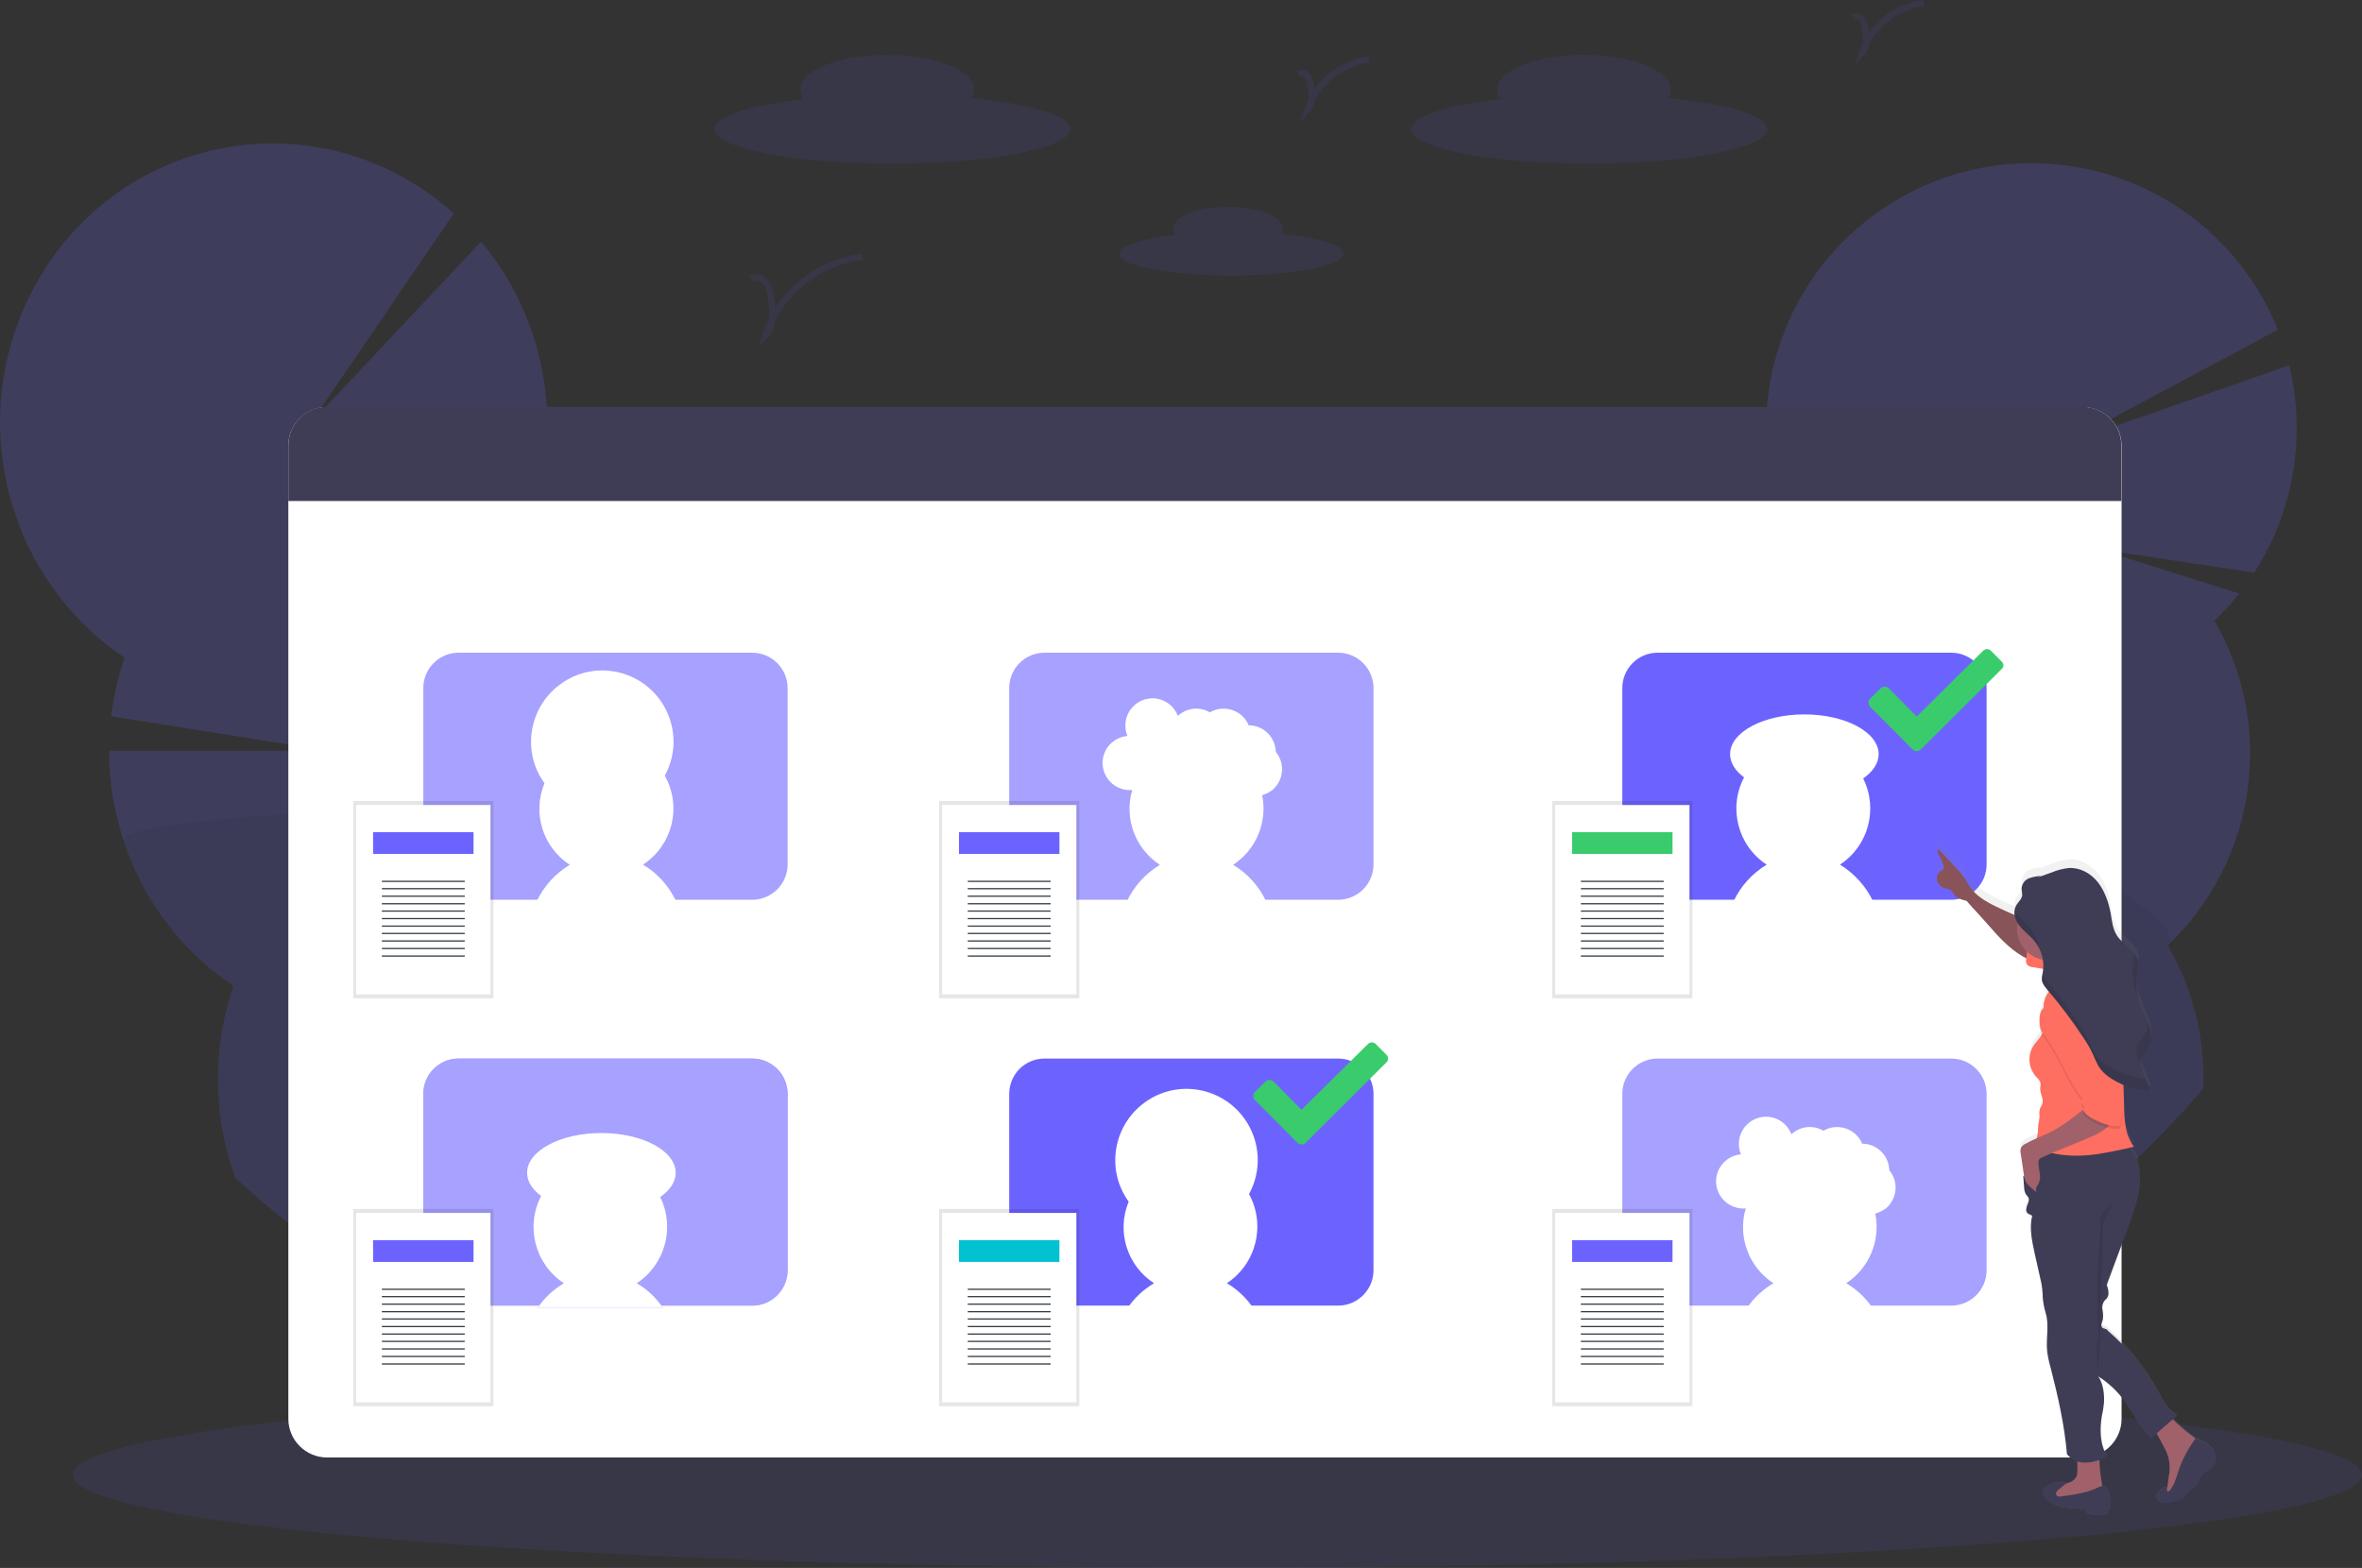 <?xml version="1.0" encoding="utf-8"?>
<!-- Generator: Adobe Illustrator 23.0.2, SVG Export Plug-In . SVG Version: 6.00 Build 0)  -->
<svg version="1.1" id="ffd51b1e-d9cd-4f1b-a84c-ada8a80364ab"
	 xmlns="http://www.w3.org/2000/svg" xmlns:xlink="http://www.w3.org/1999/xlink" x="0px" y="0px" viewBox="0 0 1128.8 749.5"
	 style="enable-background:new 0 0 1128.8 749.5;" xml:space="preserve">
<rect x="0" y="0" width="1128.8" height="749.5" fill="#333333" stroke="none"/>
<style type="text/css">
	.st0{opacity:0.2;}
	.st1{fill:#3F3D56;}
	.st2{fill:#6C63FF;}
	.st3{opacity:0.1;enable-background:new    ;}
	.st4{opacity:0.1;fill:#6C63FF;enable-background:new    ;}
	.st5{opacity:0.1;fill:none;stroke:#6C63FF;stroke-width:3;stroke-miterlimit:10;enable-background:new    ;}
	.st6{fill:#FFFFFF;}
	.st7{opacity:0.6;}
	.st8{fill:url(#SVGID_1_);}
	.st9{fill:#A1616A;}
	.st10{opacity:0.15;enable-background:new    ;}
	.st11{fill:#FF6F61;}
	.st12{fill:#FBBEBE;}
	.st13{opacity:0.1;}
	.st14{fill:#3ACC6C;}
	.st15{fill:#373E46;}
	.st16{fill:#02C2D1;}
</style>
<title>followers</title>
<g class="st0">
	<path class="st1" d="M925.3,626.6c-7.6,4.5-15.3,9-23.1,13.2c-1.2,0.7-2.4,1.3-3.7,2c-5.9,3.2-11.9,6.2-18,9.2c0-0.5,0.1-1,0.2-1.4
		c0.7-5,2.2-9.8,4.6-14.2c1.1-2.1,2.4-4.1,3.9-6c6-7.4,14.2-11.6,22.7-10.4C917,619.8,921.8,622.5,925.3,626.6z"/>
	<path class="st1" d="M939.1,615.2c-0.2,1.1-0.3,2.1-0.6,3.2c-4.4,2.8-8.8,5.5-13.3,8.2c-7.6,4.5-15.3,9-23.1,13.2
		c-1.2,0.7-2.4,1.3-3.7,2c-1.5-1.1-2.8-2.3-4-3.7c-2.2-2.6-4-5.5-5.3-8.7c-5.4-14.1-3.2-30,6-41.9c6-7.4,14.2-11.6,22.7-10.4
		s15.2,7.5,18.8,16.3C939.4,600.4,940.2,607.8,939.1,615.2z"/>
	
		<ellipse transform="matrix(0.142 -0.99 0.99 0.142 224.487 1398.096)" class="st1" cx="919" cy="569.5" rx="34.7" ry="26.5"/>
	<path class="st2" d="M1096.3,222.9c-2.6,18.1-9.1,35.5-19,50.8l-74.4-11.2l67.2,21.2c-3.6,4.6-7.6,8.9-11.8,13
		c29.3,50.7,20.1,114.8-22.3,155.2c12,20.8,17.9,44.5,16.9,68.5c-31.6,36.8-70.2,69.8-114.3,98c-4.4,2.8-8.8,5.5-13.3,8.2
		c-7.6,4.5-15.3,9-23.1,13.2c-2.6-0.5-5.1-1.1-7.7-1.7c-3.1-0.8-6.2-1.7-9.2-2.7c-66.3-22.6-101.8-94.6-79.2-160.9
		c6.6-19.4,17.8-36.9,32.6-51c-1.3-2.2-2.5-4.5-3.6-6.7l0,0c-0.3-0.7-0.7-1.3-1-2c-9.2-19.3-13.4-40.6-12.2-61.9l0.2-2.2
		c0.1-1.2,0.2-2.4,0.3-3.6c0.2-1.7,0.4-3.4,0.6-5.1v-0.2c2-13.6,6.1-26.9,12.4-39.1l90.7,45.7l-82.7-59.3c5.1-7.6,11-14.5,17.6-20.8
		c-35-60.6-14.3-138.2,46.4-173.3c60.6-35,138.2-14.3,173.3,46.4c3,5.2,5.7,10.6,7.9,16.2l-101.9,54.5l107.4-37.5
		C1097.8,190.4,1098.6,206.8,1096.3,222.9z"/>
	<path class="st3" d="M1052.9,520.3c-31.6,36.8-70.2,69.8-114.3,98c-4.4,2.8-8.8,5.6-13.3,8.2c-7.6,4.5-15.3,9-23.1,13.2
		c-2.6-0.5-5.1-1.1-7.7-1.7c-3.1-0.8-6.2-1.7-9.2-2.7c-66.3-22.6-101.7-94.7-79.1-161c6.6-19.3,17.7-36.8,32.5-50.9
		c-1.3-2.2-2.5-4.5-3.6-6.7l0,0c-0.3-0.7-0.7-1.3-1-2c-9.2-19.3-13.4-40.6-12.2-61.9l0.2-2.2c0.1-1.2,0.2-2.4,0.3-3.6
		c0.2-1.7,0.4-3.4,0.6-5.1v-0.2c0.8-2.7,11.1-0.4,26.8,5l0,0l3.3,1.2c3.5,1.2,7.2,2.6,11.1,4.1l0,0c8.5,3.3,17.9,7.1,27.8,11.4l0,0
		l0.7,0.3l0,0l1.4,0.6l0,0c66.7,28.9,154.4,75.3,141.9,87.3C1047.9,472.6,1053.8,496.3,1052.9,520.3z"/>
</g>
<g class="st0">
	<path class="st1" d="M318.9,682.7c-4.2-1.4-8.4-2.9-12.5-4.5c-9.6-3.5-19.1-7.3-28.5-11.2c1.9-1.5,4-2.7,6.4-3.5
		c8.3-2.9,17.5-0.1,24.9,6.5C313.2,673.5,316.5,677.8,318.9,682.7z"/>
	<path class="st1" d="M309.2,669.9c-0.6,2.9-1.5,5.7-2.8,8.3c-9.6-3.5-19.1-7.3-28.5-11.2c-8.1-3.4-16.1-7-24-10.7
		c-0.3-2.4-0.5-4.8-0.5-7.2c0-2.5,0.3-5,0.8-7.5c2-9.8,7.7-17.7,16-20.5s17.5-0.1,24.9,6.5c1.8,1.6,3.5,3.4,4.9,5.3
		c3.3,4.2,5.8,9,7.5,14.1C310.2,654.2,310.7,662.2,309.2,669.9z"/>
	
		<ellipse transform="matrix(0.954 -0.301 0.301 0.954 -172.388 109.183)" class="st1" cx="267.7" cy="613.3" rx="27.3" ry="36.5"/>
	
		<ellipse transform="matrix(0.954 -0.301 0.301 0.954 -160.26 102.974)" class="st1" cx="253.6" cy="570.9" rx="27.3" ry="36.5"/>
	<path class="st2" d="M300.1,632.7c-2.8,1.6-5.6,3.1-8.6,4.6c-4.7,2.3-9.6,4.3-14.5,6c-4.5,1.6-9.1,2.9-13.8,3.9
		c-3.2,0.7-6.5,1.3-9.8,1.8c-4,0.6-8.1,1-12.1,1.1c-48.3-24-91.7-53.4-128.7-86.9c-0.5-1.4-1-2.8-1.5-4.3
		c-9.5-28.5-9.3-59.2,0.5-87.6c-24.8-16.6-43.2-41-52.5-69.4c-4.6-13.9-7-28.4-7-43h104.7L53.1,342.4c1.2-9.5,3.3-18.9,6.4-28
		C34.8,297.8,16.3,273.4,7,245C-16.2,174.9,20.3,99,88.7,75.5c45.8-15.7,94.2-4,128.2,26.5l-68.1,99.8l81.1-86.3
		c11,13.1,19.4,28.2,24.7,44.4c6.1,18.3,8.2,37.8,6.3,57l-73.6,24.7l71.7-11.9c-1.2,6-2.8,12-4.8,17.8c24.8,16.6,43.2,41,52.5,69.4
		c4.5,13.5,6.9,27.6,7,41.8v0.1c0,1.1,0,2.2,0,3.3c0,0.5,0,0.9,0,1.4c-0.3,14-2.8,27.8-7.4,41c10.1,6.7,19.1,14.8,27,24
		c0.2,0.2,0.4,0.4,0.6,0.7c11.1,13.2,19.5,28.3,24.9,44.7C379.2,535.5,353.3,601.8,300.1,632.7z"/>
	<path class="st3" d="M300.1,632.7c-2.8,1.6-5.6,3.1-8.6,4.6c-4.7,2.3-9.6,4.3-14.5,6c-4.5,1.6-9.1,2.9-13.8,3.9
		c-3.2,0.7-6.5,1.3-9.8,1.8c-4,0.6-8.1,1-12.1,1.1c-48.3-24-91.7-53.4-128.7-86.9c-0.5-1.4-1-2.8-1.5-4.3
		c-9.5-28.5-9.3-59.2,0.5-87.6c-24.8-16.6-43.2-41-52.5-69.4c-3.6-10.8,146.1-19.5,214.3-11.2l1.6,0.2c20.7,2.7,33.4,7,31.2,13.4
		c10.1,6.7,19.1,14.8,27,24c0.2,0.2,0.4,0.4,0.6,0.7c11.1,13.2,19.5,28.3,24.9,44.6C379.2,535.5,353.3,601.8,300.1,632.7z"/>
</g>
<path class="st4" d="M612.2,111.9c0.5-0.8,0.8-1.7,0.9-2.6c0-5.7-11.7-10.4-26.2-10.4s-26.2,4.6-26.2,10.4c0,1.1,0.4,2.1,1.1,3
	c-16.1,1.8-26.9,5.2-26.9,9c0,5.8,24,10.4,53.5,10.4s53.6-4.6,53.6-10.4C642.1,117.1,629.9,113.6,612.2,111.9z"/>
<path class="st4" d="M797.1,46.9c0.9-1.2,1.3-2.7,1.4-4.2c0-9.1-18.6-16.5-41.5-16.5s-41.5,7.4-41.5,16.5c0,1.7,0.6,3.4,1.7,4.7
	c-25.5,2.8-42.7,8.2-42.7,14.3c0,9.1,38.1,16.5,85,16.5s85-7.4,85-16.5C844.5,55.2,825.2,49.6,797.1,46.9z"/>
<path class="st4" d="M464.1,46.9c0.9-1.2,1.3-2.7,1.4-4.2c0-9.1-18.6-16.5-41.5-16.5s-41.5,7.4-41.5,16.5c0,1.7,0.6,3.4,1.7,4.7
	c-25.5,2.8-42.7,8.2-42.7,14.3c0,9.1,38.1,16.5,85,16.5s85-7.4,85-16.5C511.5,55.2,492.2,49.6,464.1,46.9z"/>
<path class="st5" d="M358.9,133.1c2.3-1.4,5.5-0.1,7.1,2.1s2,5,2.5,7.6c0.9,5.9,1.5,12.7-2.5,17.2c6.5-19.8,25.3-34.9,46-37.1"/>
<path class="st5" d="M620.4,35.1c1.5-0.9,3.5,0,4.5,1.3c0.9,1.5,1.5,3.2,1.6,4.9c0.6,3.8,1,8.2-1.6,11c4.5-12.9,16-22.2,29.5-23.8"
	/>
<path class="st5" d="M885.4,8.1c1.5-0.9,3.5,0,4.5,1.3c0.9,1.5,1.5,3.2,1.6,4.9c0.6,3.8,1,8.2-1.6,11c4.5-12.9,16-22.2,29.5-23.8"/>
<ellipse class="st4" cx="581.8" cy="705" rx="547" ry="44.5"/>
<path class="st6" d="M156.3,194.6h839.1c10.2,0,18.5,8.3,18.5,18.5v465.1c0,10.2-8.3,18.5-18.5,18.5H156.3
	c-10.2,0-18.5-8.3-18.5-18.5V213C137.8,202.8,146.1,194.6,156.3,194.6z"/>
<path class="st1" d="M1013.8,213v26.5h-876V213c0-10.2,8.2-18.5,18.4-18.5c0,0,0,0,0,0h839.1C1005.5,194.5,1013.8,202.8,1013.8,213
	C1013.8,213,1013.8,213,1013.8,213z"/>
<g class="st7">
	<path class="st2" d="M219.2,312h140.3c9.3,0,16.9,7.6,16.9,16.9v84.3c0,9.3-7.6,16.9-16.9,16.9H219.2c-9.3,0-16.9-7.6-16.9-16.9
		v-84.3C202.3,319.6,209.8,312,219.2,312z"/>
	<path class="st6" d="M272.3,413.4c-12.9-8.4-18-24.8-12.1-39c-11-15.2-7.5-36.5,7.8-47.5c15.2-11,36.5-7.5,47.5,7.8
		c7.6,10.6,8.5,24.6,2.2,36.1c8.3,14.7,3.7,33.3-10.4,42.5c7,4.2,12.5,10.3,15.9,17.7h-66.8C259.8,423.7,265.4,417.5,272.3,413.4z"
		/>
</g>
<path class="st2" d="M499.2,506h140.3c9.3,0,16.9,7.6,16.9,16.9v84.3c0,9.3-7.6,16.9-16.9,16.9H499.2c-9.3,0-16.9-7.6-16.9-16.9
	v-84.3C482.3,513.6,489.8,506,499.2,506z"/>
<path class="st6" d="M586.3,613.4c5,2.9,9.2,6.9,12.5,11.7h-59.8c3.2-4.8,7.5-8.7,12.5-11.7c-12.9-8.4-18-24.8-12.1-39
	c-11-15.2-7.5-36.5,7.8-47.5c15.2-11,36.5-7.5,47.5,7.8c7.6,10.6,8.5,24.6,2.2,36.1C605,585.5,600.4,604.1,586.3,613.4L586.3,613.4z
	"/>
<g class="st7">
	<path class="st2" d="M499.2,312h140.3c9.3,0,16.9,7.6,16.9,16.9v84.3c0,9.3-7.6,16.9-16.9,16.9H499.2c-9.3,0-16.9-7.6-16.9-16.9
		v-84.3C482.3,319.6,489.8,312,499.2,312z"/>
	<path class="st6" d="M603.2,380.1c2.6,12.9-2.9,26.1-13.9,33.3c7,4.2,12.5,10.3,15.9,17.7h-66.8c3.4-7.4,9-13.5,15.9-17.7
		c-11.8-7.7-17.2-22.3-13.2-35.8c-0.4,0-0.9,0.1-1.3,0.1c-7.2-0.1-12.9-6-12.9-13.1c0.1-6.7,5.2-12.2,11.9-12.8c-0.7-1.6-1-3.3-1-5
		c0-7.2,5.9-13,13-13c5.4,0,10.2,3.4,12.1,8.4c4.2-3.9,10.4-4.6,15.3-1.7c6.2-3.6,14.2-1.5,17.8,4.7c0.3,0.5,0.5,1,0.7,1.5
		c7.1,0,12.8,5.6,13,12.7c4.6,5.5,3.8,13.7-1.7,18.3C606.7,378.7,605,379.6,603.2,380.1L603.2,380.1z"/>
</g>
<g class="st7">
	<path class="st2" d="M792.2,506h140.3c9.3,0,16.9,7.6,16.9,16.9v84.3c0,9.3-7.6,16.9-16.9,16.9H792.2c-9.3,0-16.9-7.6-16.9-16.9
		v-84.3C775.3,513.6,782.8,506,792.2,506z"/>
	<path class="st6" d="M896.2,580.1c2.6,12.9-2.9,26.1-13.9,33.3c5,2.9,9.2,6.9,12.5,11.7h-59.8c3.2-4.8,7.5-8.7,12.5-11.7
		c-11.8-7.7-17.2-22.3-13.2-35.8c-0.4,0-0.9,0.1-1.3,0.1c-7.2-0.1-12.9-6-12.9-13.1c0.1-6.7,5.2-12.2,11.9-12.8c-0.7-1.6-1-3.3-1-5
		c0-7.2,5.9-13,13-13c5.4,0,10.2,3.4,12.1,8.4c4.2-3.9,10.4-4.6,15.3-1.7c6.2-3.6,14.2-1.5,17.8,4.7c0.3,0.5,0.5,1,0.7,1.5
		c7.1,0,12.8,5.6,13,12.7c4.6,5.5,3.8,13.7-1.7,18.3C899.7,578.7,898,579.6,896.2,580.1L896.2,580.1z"/>
</g>
<path class="st2" d="M792.2,312h140.3c9.3,0,16.9,7.6,16.9,16.9v84.3c0,9.3-7.6,16.9-16.9,16.9H792.2c-9.3,0-16.9-7.6-16.9-16.9
	v-84.3C775.3,319.6,782.8,312,792.2,312z"/>
<path class="st6" d="M895.2,431h-66.8c3.4-7.4,9-13.5,15.9-17.7c-13.8-9-18.5-27.1-10.8-41.7c-4.2-3.1-6.7-7-6.7-11.1
	c0-10.5,15.9-19,35.5-19s35.5,8.5,35.5,19c0,4.4-2.8,8.4-7.4,11.6c7.3,14.6,2.5,32.3-11.1,41.2C886.2,417.5,891.8,423.7,895.2,431z"
	/>
<g class="st7">
	<path class="st2" d="M219.2,506h140.3c9.3,0,16.9,7.6,16.9,16.9v84.3c0,9.3-7.6,16.9-16.9,16.9H219.2c-9.3,0-16.9-7.6-16.9-16.9
		v-84.3C202.3,513.6,209.8,506,219.2,506z"/>
	<path class="st2" d="M304.3,613.4c5,2.9,9.2,6.9,12.5,11.7h-59.8c3.2-4.8,7.5-8.7,12.5-11.7c-13.8-9-18.5-27.1-10.9-41.7
		c-4.2-3.1-6.7-7-6.7-11.1c0-10.5,15.9-19,35.5-19s35.5,8.5,35.5,19c0,4.4-2.8,8.4-7.4,11.6C322.7,586.7,317.9,604.5,304.3,613.4
		L304.3,613.4z"/>
	<path class="st2" d="M219.2,506h140.3c9.3,0,16.9,7.6,16.9,16.9v84.3c0,9.3-7.6,16.9-16.9,16.9H219.2c-9.3,0-16.9-7.6-16.9-16.9
		v-84.3C202.3,513.6,209.8,506,219.2,506z"/>
	<path class="st6" d="M304.3,613.4c5,2.9,9.2,6.9,12.5,11.7h-59.8c3.2-4.8,7.5-8.7,12.5-11.7c-13.8-9-18.5-27.1-10.9-41.7
		c-4.2-3.1-6.7-7-6.7-11.1c0-10.5,15.9-19,35.5-19s35.5,8.5,35.5,19c0,4.4-2.8,8.4-7.4,11.6C322.7,586.7,317.9,604.5,304.3,613.4
		L304.3,613.4z"/>
</g>
<linearGradient id="SVGID_1_" gradientUnits="userSpaceOnUse" x1="1027.832" y1="-49.486" x2="1027.832" y2="273.251" gradientTransform="matrix(1 0 0 -1 -35.6 674.591)">
	<stop  offset="0" style="stop-color:#808080;stop-opacity:0.25"/>
	<stop  offset="0.54" style="stop-color:#808080;stop-opacity:0.12"/>
	<stop  offset="1" style="stop-color:#808080;stop-opacity:0.1"/>
</linearGradient>
<path class="st8" d="M1055.4,690.4c-1.7-1.2-3.5-2.2-5.4-3c-0.1-0.1-0.3-0.1-0.5-0.1c-4-2.9-7.7-6.1-11.1-9.6
	c0.7-0.6,1.4-1.2,2.1-1.7c-4.4-2.1-6.8-6.8-9.1-11.1c-6.2-11.4-14.4-21.6-24.2-30.2c-0.2-0.9-1.6-0.7-2.4-1.3
	c-0.5-0.5-0.7-1.2-0.5-1.9c0.1-0.7,0.4-1.3,0.6-1.9c0.2-1.6,0.2-3.2-0.1-4.7c-0.2-1.6-0.1-3.3,0.9-4.5c0.3-0.4,0.8-0.7,1.1-1.1
	c0.7-0.9,1-2.1,0.8-3.3c-0.1-1.1-0.3-2.3-0.8-3.3l10.7-29.1c2.5-6.8,5-13.7,5.2-20.9c0.2-5.8-1.3-11.8-4.8-16.3
	c0.6-0.2,1.3-0.3,1.9-0.5c-4.2-5.5-4.6-12.8-4.7-19.7c0-3.5-0.2-6.9-0.3-10.4c1.2,0.5,2.4,1,3.7,1.4c0.4,0.1,0.8,0.2,1.2,0.4
	c1.9,0.6,3.8,1,5.8,1.2c0.9,0.1,1.7,0.2,2.6,0.3l0,0l-3.8-9.4c-0.6-1.4-1-2.9-1.2-4.4l0,0c0-0.1,0-0.2,0-0.3c0-0.2,0-0.3,0-0.5
	c0.1-0.4,0.1-0.8,0.3-1.2c0.1-0.2,0.1-0.4,0.2-0.6c0.3-0.6,0.6-1.1,0.9-1.6c0.3-0.4,0.6-0.8,0.8-1.2c1.1-1.3,2-2.7,2.6-4.2
	c0.3-0.8,0.4-1.6,0.4-2.4c0-0.8-0.1-1.6-0.2-2.5c-0.1-0.5-0.2-1.1-0.4-1.6l0,0c-0.1-0.3-0.2-0.7-0.3-1c0-0.1,0-0.2-0.1-0.3
	c-0.1-0.2-0.2-0.5-0.2-0.7l-0.1-0.2c-0.1-0.3-0.2-0.5-0.3-0.8l-0.1-0.2c-1.4-3.6-3.2-7-4.3-10.6c-0.3-1-0.5-2-0.7-3l-0.1-0.8
	c0-0.2-0.1-0.4-0.1-0.7l-0.1-0.8c0-0.2-0.1-0.5-0.1-0.7s0-0.5,0-0.7c0-0.4,0-0.9,0-1.3c0-0.2,0-0.3,0-0.5c0-0.3,0-0.7,0-1v-0.5
	c0-0.3,0-0.7,0.1-1c0-0.2,0-0.3,0-0.5c0-0.5,0.1-1,0.2-1.4l0,0l0.2-1.3c0.3-1.2,0.4-2.4,0.4-3.7c0-0.2,0-0.5,0-0.7l-0.1-0.6
	c0-0.1,0-0.1,0-0.2c0-0.1-0.1-0.3-0.1-0.4s0-0.1,0-0.2l-0.1-0.4l-0.1-0.2l-0.2-0.4l-0.1-0.1c-0.1-0.2-0.2-0.3-0.2-0.5l0,0
	c-0.3-0.5-0.6-1-1-1.5l0,0c-2.4-3.1-6.4-5.5-8.5-9c-1.3-2.2-2.1-4.7-2.4-7.2c-0.1-0.6-0.2-1.2-0.3-1.7s-0.2-1.1-0.3-1.7
	c-0.1-0.4-0.1-0.7-0.2-1c0-0.1,0-0.2,0-0.2l-0.2-0.8c0-0.1,0-0.1,0-0.2l-0.2-0.9c0,0,0-0.1,0-0.2c-0.1-0.3-0.2-0.6-0.2-0.9
	c0,0,0-0.1,0-0.1c-0.1-0.3-0.2-0.6-0.3-1v-0.1c-0.1-0.3-0.2-0.7-0.3-1l0,0c-0.1-0.3-0.2-0.7-0.4-1l0,0c-0.1-0.4-0.2-0.7-0.4-1l0,0
	c-0.9-2.3-2.1-4.5-3.7-6.5c-3.3-4.3-8.5-7.3-13.8-7.1c-2.9,0.3-5.7,1-8.3,2.1l-7,2.6l2-0.9c-2,0.1-4.1,0.5-5.9,1.3
	c-1.9,0.8-3.2,2.6-3.5,4.7c0,1.2,0.4,2.4,0.3,3.6c-0.2,2-2.1,3.3-3,5c-0.5,1-0.8,2.2-0.7,3.4v0.1v0.4c0,0,0,0.1,0,0.1v0.2
	c-2.9-1.3-5.8-2.6-8.7-4c-4.8-2.4-9.7-5.1-12.6-9.6c-1-1.4-1.7-3-2.7-4.5c-1.1-1.5-2.3-3-3.6-4.4l-8.9-9.6c-0.7,1.3,0.2,2.8,0.9,4.1
	c0.7,1.3,1.3,2.8,1.7,4.3c0.2,0.5,0.2,1,0,1.5c-0.3,0.4-0.7,0.7-1.2,0.9c-1.7,1-2.4,3.1-1.8,5c0.6,1.8,2.2,3.2,4.1,3.6
	c0.6,0.1,1.3,0.2,1.8,0.5c1.1,0.5,1.6,1.8,2.3,2.7c1.4,1.7,3.7,2.3,5.8,2.9c3.3,3.8,6.7,7.5,10,11.2c5,5.8,10.1,11.6,16.6,15.5
	c0.7,0.4,1.4,0.8,2.1,1.1c0,0.1,0,0.2,0,0.3c-0.2,0.9-0.1,1.8,0.3,2.5c0.7,0.8,1.7,1.3,2.8,1.4l4.9,0.9c0,0.6-0.1,1.3-0.2,1.9
	c-0.1,0.4-0.2,0.8-0.2,1.1l0,0l-0.1,0.5c0,0,0,0,0,0.1c0,0.1,0,0.3,0,0.4s0,0.1,0,0.1s0,0.2,0,0.3v0.1c0,0.2,0,0.3,0,0.5
	c0.2,1.9,1.5,3.5,2.7,5c0.2,0.3,0.5,0.5,0.7,0.8c-1.1,1.4-1.9,3-2.2,4.7c-0.2,1.1-0.3,2.2-0.3,3.3c-0.7,0.6-1.2,1.4-1.5,2.3
	c-0.3,1.2-0.5,2.4-0.4,3.7v0.1c0,0.5,0,0.9,0,1.4c-0.1,1.7,0.2,3.5,0.8,5.1l0.2,0.4c-1.1,2.1-2.9,3.8-4.2,5.8
	c-2.7,4.6-2.2,10.3,1.2,14.4c1,1.2,2.3,2.3,2.4,3.8c0,0.7-0.1,1.4-0.2,2.1c-0.1,1.6,0.6,3.2,1,4.8c0.4,1.3,0.3,2.8-0.4,4
	c-0.8,1.1-1.1,2.5-1,3.8c0.4,2.1-0.5,4.1-0.6,6.2c-0.1,0.9,0,1.8-0.1,2.7c-0.2,0.8-0.5,1.7-0.8,2.5l-0.1,0.3
	c-1.8,0.8-3.6,1.6-5.3,2.6c-0.9,0.4-1.7,1.1-2.2,2c-0.3,0.9-0.3,1.9-0.1,2.8c0.5,3.6,1,7.2,1.5,10.8c-0.1,0-0.2-0.1-0.3-0.1
	c0.1,1.8,0.2,3.5,0.4,5.3c0,1.3,0.3,2.7,1,3.8c0.4,0.4,0.8,0.9,1.1,1.4c0.6,1.2-0.1,2.7-0.7,3.9s-0.7,3.1,0.5,3.7
	c0.6,0.4,1.3,0.8,2,1.1c-1.5,6-0.1,12.4,1.2,18.5l3.1,13.9c0.4,2,0.6,4,0.7,6c0,0.3,0,0.6,0,0.9c0.2,2.8,0.6,5.5,1.5,8.2
	c1.6,5.4,0.1,12,0.6,17.9c0.3,2.9,0.9,5.7,1.7,8.4c3.5,13.9,6.6,27.5,7.8,41.8c1.3,1.6,3,2.9,5,3.5c-0.2,1.8,0,3.8,0,4.8
	c0,0.8-0.1,1.7-0.4,2.5c-0.7,1.6-2.1,2.8-3.8,3.2c-0.5,0.2-1,0.3-1.5,0.4l0.6-0.5c-3.3-0.7-6.7-0.1-9.6,1.7
	c-0.9,0.5-1.6,1.3-1.9,2.2c-0.1,0.9,0.1,1.9,0.7,2.6c1.6,2.3,4,4,6.7,4.8c2.7,0.7,5.5,1.1,8.3,1.2l5.1,0.3c-0.4,0.6-0.2,1.4,0.3,1.8
	c0.5,0.4,1.2,0.6,1.9,0.7c2.1,0.3,4.2,0.3,6.3,0.1c0.5,0,1-0.2,1.4-0.5c0.4-0.3,0.4-0.9,0.1-1.3c0,0,0,0-0.1-0.1
	c0.6,0,1.2-0.4,1.4-1c0.2-0.6,0.3-1.2,0.2-1.8c-0.1-2.4-0.3-5.9-1.6-8c-0.4-0.8-1.4-1.2-2.2-1c-0.8-4.3-1.3-8.6-1.4-12.9
	c1.3-0.5,2.5-1,3.7-1.7c-3.6-5.8-3.7-13.1-2.6-19.8c0.5-2.1,0.8-4.2,1-6.4c0.2-4.3-0.4-9.1-2.8-12.7c4.3,2.8,8.2,6.2,11.3,10.2
	c5,6.5,8.1,14.5,14.2,19.9l2.4-2.3c1.3,2.2,2.5,4.5,3.7,6.7c0.9,1.7,1.6,3.5,2.1,5.3c0.6,2.8,0.6,5.7,0.2,8.6
	c-0.2,1.5-0.4,3-0.6,4.5c-0.1,0.6-0.2,1.3-0.4,1.9c0-0.2-0.1-0.4-0.1-0.6c-0.4-0.7-1.4-0.4-2,0.1c-1,0.8-1.9,1.8-2.5,2.9
	c-0.3,0.6-0.5,1.2-0.4,1.8c0.2,0.8,0.7,1.5,1.4,1.8c2.7,1.6,6.1,0.4,9-0.7c0.8-0.3,1.6-0.7,2.3-1.1c1.4-1,2.2-2.8,3.7-3.8
	c0.8-0.4,1.5-0.9,2.2-1.4c1.3-1.2,1.5-3.3,2.4-4.8c1.6-2.7,5.3-3.4,6.7-6.2C1059.8,696.4,1057.9,692.4,1055.4,690.4z"/>
<path class="st9" d="M992.8,703.1c0,0.8-0.1,1.7-0.4,2.5c-0.7,1.6-2.1,2.7-3.8,3.2c-1.6,0.6-3.3,0.7-5,1.2c-0.7,0.2-1.4,0.5-1.9,1
	c-1.4,1.4-0.6,4.1,1.1,5.2s3.9,1,5.9,0.9c4.3-0.3,8.5-0.9,12.7-1.8c1.5-0.3,3.3-1.1,3.5-2.6c0-0.5,0-1-0.1-1.5
	c-1-5.2-1.6-10.5-1.6-15.8c0-0.3-8.4-0.6-9.2-0.1C992.2,696.5,992.9,701.4,992.8,703.1z"/>
<path class="st9" d="M1030.3,684.7c1.4,2.3,2.7,4.7,3.9,7.1c2.4,4.1,3.3,9,2.3,13.7c-0.2,1.5-0.4,3-0.6,4.5s-0.6,3.1-1.9,3.9
	c1.1,0.7,2.5,0.8,3.7,0.3c1.2-0.5,2.3-1.1,3.3-2c6.2-5.1,10.9-12.6,11.1-20.7c0.1-0.6,0-1.3-0.3-1.8c-0.3-0.4-0.7-0.7-1.1-1
	c-4.6-3.2-9-6.8-12.9-10.8c-0.3-0.6-1-0.8-1.6-0.5c-0.1,0-0.1,0.1-0.2,0.1c-2.4,1.2-6.4,2.9-7.4,5.6
	C1029.4,683.4,1030,684,1030.3,684.7z"/>
<path class="st1" d="M1001.4,711.6c-5.2,2.2-10.9,3-16.5,3.7c-0.7,0.2-1.4,0.1-2-0.4c-0.4-0.5-0.4-1.2-0.1-1.7
	c0.3-0.5,0.7-1,1.2-1.3l3.8-3.1c-3.3-0.7-6.7-0.1-9.6,1.6c-0.9,0.5-1.6,1.3-1.9,2.2c-0.1,0.9,0.1,1.8,0.7,2.6c1.6,2.3,4,4,6.7,4.7
	c2.7,0.7,5.5,1.1,8.3,1.1l5.1,0.3c-0.4,0.6-0.2,1.4,0.3,1.8c0.6,0.4,1.2,0.6,1.9,0.7c2.1,0.3,4.2,0.3,6.3,0.1c0.5,0,1-0.2,1.4-0.5
	c0.4-0.3,0.4-0.9,0.1-1.3c0,0,0-0.1-0.1-0.1c0.6,0,1.2-0.4,1.4-1c0.2-0.6,0.3-1.2,0.2-1.8c-0.1-2.3-0.3-5.8-1.6-7.9
	S1003.1,710.8,1001.4,711.6z"/>
<path class="st1" d="M1055.3,690.8c-1.7-1.2-3.5-2.2-5.4-3c-0.3-0.2-0.7-0.2-0.9,0.1c0,0-0.1,0.1-0.1,0.2c-3.4,4.7-6.1,9.8-7.9,15.3
	c-1,3.1-1.9,6.4-4,9c-0.3,0.3-0.7,0.7-1.1,0.5s-0.2-1.2-0.5-1.7s-1.4-0.4-2,0.1c-1,0.8-1.9,1.8-2.5,2.9c-0.3,0.5-0.5,1.2-0.4,1.8
	c0.2,0.8,0.7,1.4,1.4,1.8c2.7,1.6,6.1,0.4,9-0.7c0.8-0.3,1.6-0.7,2.3-1.1c1.4-1,2.2-2.7,3.7-3.7c0.8-0.4,1.5-0.9,2.2-1.4
	c1.3-1.2,1.5-3.2,2.4-4.8c1.6-2.6,5.3-3.3,6.7-6.1C1059.7,696.7,1057.8,692.8,1055.3,690.8z"/>
<path class="st1" d="M1014.8,545.8c5.7,4.3,8.1,11.9,7.9,19s-2.8,14-5.2,20.7c-3.6,9.6-7.1,19.1-10.7,28.7c0.4,1,0.7,2.1,0.8,3.3
	c0.2,1.1-0.1,2.3-0.8,3.2c-0.3,0.4-0.8,0.7-1.1,1.1c-0.9,1.3-1.3,2.9-0.9,4.5c0.3,1.5,0.4,3.1,0.1,4.7c-0.2,0.7-0.5,1.3-0.6,1.9
	c-0.2,0.7,0,1.4,0.5,1.8c0.8,0.6,2.2,0.4,2.4,1.3c9.8,8.4,18,18.5,24.2,29.8c2.3,4.2,4.7,8.9,9.1,11c-4.3,3.4-8.4,7-12.3,10.8
	c-6.1-5.4-9.2-13.2-14.2-19.6c-3.2-4-7-7.4-11.3-10.1c2.4,3.5,3,8.3,2.8,12.5c-0.2,2.1-0.5,4.2-1,6.3c-1.1,6.6-1,13.8,2.5,19.5
	c-3.8,2-8.2,3.4-12.4,2.8c-2.7-0.4-5.1-1.8-6.8-3.9c-1.2-14.1-4.3-27.6-7.8-41.3c-0.8-2.7-1.4-5.5-1.7-8.3c-0.5-5.8,1-12.3-0.6-17.6
	c-0.8-2.6-1.3-5.3-1.5-8c0-0.3,0-0.6,0-0.9c-0.1-2-0.3-4-0.7-5.9l-3.1-13.8c-1.3-6-2.7-12.3-1.2-18.2c-0.7-0.3-1.4-0.6-2-1
	c-1.2-0.7-1-2.4-0.5-3.7s1.3-2.7,0.7-3.9c-0.3-0.5-0.7-1-1.1-1.4c-0.7-1.1-1-2.5-1-3.8l-0.4-5.2c2.2,0.9,4,2.5,5.2,4.5
	c-2.9-4.4-1.4-10.8,0.7-15.6c0.8-3,3.5-5.2,6.7-5.3C991.1,543.6,1005.3,538.7,1014.8,545.8z"/>
<path class="st3" d="M1009.5,575.6c0,0-5.7,3.8-5.7,6.7s-1.4,28.6-1.4,28.6V629c0,0,1,9.5,0,11.9s0,13.3,0,14.8s1.4-14.8,1.4-14.8
	v-17.2l1.4-39.1L1009.5,575.6z"/>
<path class="st9" d="M977.5,443.4l-3.3-1.3c-6.8-2.7-13.6-5.5-20.2-8.7c-4.8-2.3-9.6-5.1-12.6-9.5c-1-1.4-1.7-3-2.7-4.4
	c-1.1-1.5-2.3-3-3.6-4.3l-8.9-9.5c-0.7,1.3,0.2,2.8,0.9,4c0.7,1.3,1.3,2.7,1.7,4.2c0.2,0.5,0.2,1,0,1.5c-0.2,0.4-0.8,0.6-1.2,0.9
	c-1.7,1-2.4,3.1-1.8,4.9c0.7,1.8,2.2,3.2,4.1,3.5c0.6,0.1,1.2,0.2,1.8,0.5c1.1,0.5,1.6,1.7,2.3,2.6c1.4,1.7,3.7,2.3,5.8,2.8
	c3.3,3.8,6.7,7.3,10,11.1c5,5.7,10.1,11.5,16.6,15.3c2.3,1.4,4.8,2.4,7.5,3C974.6,454.3,975.9,448.8,977.5,443.4z"/>
<path class="st10" d="M977.5,443.4l-3.3-1.3c-6.8-2.7-13.6-5.5-20.2-8.7c-4.8-2.3-9.6-5.1-12.6-9.5c-1-1.4-1.7-3-2.7-4.4
	c-1.1-1.5-2.3-3-3.6-4.3l-8.9-9.5c-0.7,1.3,0.2,2.8,0.9,4c0.7,1.3,1.3,2.7,1.7,4.2c0.2,0.5,0.2,1,0,1.5c-0.2,0.4-0.8,0.6-1.2,0.9
	c-1.7,1-2.4,3.1-1.8,4.9c0.7,1.8,2.2,3.2,4.1,3.5c0.6,0.1,1.2,0.2,1.8,0.5c1.1,0.5,1.6,1.7,2.3,2.6c1.4,1.7,3.7,2.3,5.8,2.8
	c3.3,3.8,6.7,7.3,10,11.1c5,5.7,10.1,11.5,16.6,15.3c2.3,1.4,4.8,2.4,7.5,3C974.6,454.3,975.9,448.8,977.5,443.4z"/>
<path class="st11" d="M971.4,462.3c-1.1,0-2.1-0.5-2.8-1.4c-0.4-0.8-0.5-1.7-0.3-2.5c0.6-5.5,1.8-10.8,3.6-16c1.6,3,4.8,4.7,7.8,6.3
	c2.7,1.5,5.5,2.8,8.4,3.8c-0.7-0.2-2.5,10.9-3.5,11.6c-1.3,0.9-4.3-0.3-5.7-0.5L971.4,462.3z"/>
<circle class="st9" cx="979.2" cy="443.8" r="15.3"/>
<path class="st12" d="M976.1,456.4c0,0,10,8.6,5.7,14.3s-6.7,9.5-1,10s24.8-9.5,24.8-9.5s-17.6-14.3-14.8-22.9
	S976.1,456.4,976.1,456.4z"/>
<path class="st11" d="M985.7,469.8c-4.3,1-7.7,4.5-8.8,8.8c-1.1,5.2,1.3,10.9-1,15.6c-1.1,2.2-3,3.9-4.3,6
	c-2.7,4.5-2.2,10.2,1.2,14.2c1,1.1,2.3,2.2,2.4,3.7c0,0.7-0.1,1.3-0.2,2c-0.1,1.6,0.6,3.2,1,4.7c0.4,1.3,0.3,2.7-0.4,3.9
	c-0.8,1.1-1.1,2.4-1,3.8c0.4,2-0.5,4-0.6,6.1c-0.1,0.9,0,1.8-0.1,2.7c-0.1,0.8-0.3,1.7-0.5,2.5l-1.3,4.7c6.9,2.8,14.3,4.2,21.8,3.9
	c6.7-0.1,13.3-1.5,19.9-2.9c2-0.4,4-0.8,6-1.4c-4.2-5.4-4.6-12.6-4.7-19.5c-0.2-11.4-1-22.7-2.6-34c2-3.8,2.9-8,3.7-12.2
	c0.4-1.7,0.5-3.4,0.5-5.2c-0.2-3.7-1.9-7.1-3.5-10.4c-1.5-3-3.1-6.2-6.4-7.5c-1.6-0.7-3.5-0.5-5,0.5c-2.5,1.9-1.8,5.2-2.4,8
	c-0.8,3.6-4.2,6.2-7.8,7.3c-2.7,0.7-5.4,1-8.2,0.8c-0.8,0-1.4-0.7-1.3-1.5c0-0.3,0.1-0.6,0.3-0.9
	C983.5,472.4,984.7,471.1,985.7,469.8z"/>
<path class="st9" d="M997.5,528.8c-5.7,4.6-11.4,9.3-17.9,12.5c-3.8,1.9-7.9,3.3-11.6,5.4c-0.9,0.4-1.7,1.1-2.2,2
	c-0.3,0.9-0.3,1.8-0.1,2.7l1.7,11.4c0.5,3.1,3.4,5.1,5.8,7c-0.3-0.9-0.2-1.9,0.2-2.8c0.2-0.3,0.4-0.6,0.6-0.8
	c0.9-1.6,1.2-3.5,0.8-5.4c-0.4-1.8-0.6-3.7-0.6-5.5c0-0.6,0.3-1.2,0.8-1.6c8.1-3.9,16.8-6.9,25-10.6c2.2-0.9,4.2-2,6.1-3.5
	c1.9-1.4,3.1-3.5,3.5-5.8c0.1-0.3,0-0.6-0.2-0.9c-0.2-0.2-0.4-0.3-0.6-0.4C1005,531.4,1001.2,530.1,997.5,528.8z"/>
<path class="st3" d="M981.8,480.9c-2.8,0.5-5.8,1.9-6.7,4.6c-0.3,1.2-0.5,2.4-0.4,3.6c-0.1,1.7,0.2,3.4,0.8,5
	c0.5,0.9,1.1,1.7,1.7,2.5c6.7,8.6,10.1,19.4,16.6,28.1c0.6,0.8,1.6,1.8,1.3,2.7c-0.1,0.2-0.2,0.5-0.3,0.7c-0.1,0.5,0.1,1,0.5,1.3
	c0.4,0.3,0.6,0.7,0.8,1.2c0.1,0.5-0.2,1.1-0.7,1c0.8,2.4,3.2,3.8,5.5,5c3.8,1.9,8,3.4,12.2,3c0.8-3.2,1.9-6.8,1.4-10
	c-0.5-2.5-1.3-4.9-2.4-7.1l-2.8-6.2c-2.4-5.3-4.9-10.6-8.2-15.4c-1.2-1.5-2.2-3.2-3-4.9c-0.9-2.2-3.2-3.8-4.7-5.7
	c-2.1-2.9-4.3-5.8-7.2-7.9C985.1,481.5,983.2,480.7,981.8,480.9z"/>
<path class="st11" d="M981.8,479.5c-2.8,0.5-5.8,1.9-6.7,4.6c-0.3,1.2-0.5,2.4-0.4,3.6c-0.1,1.7,0.2,3.4,0.8,5
	c0.5,0.9,1.1,1.7,1.7,2.5c6.7,8.6,10.1,19.4,16.6,28.1c0.6,0.8,1.6,1.8,1.3,2.7c-0.1,0.2-0.2,0.5-0.3,0.7c-0.1,0.5,0.1,1,0.5,1.3
	c0.4,0.3,0.6,0.7,0.8,1.2c0.1,0.5-0.2,1.1-0.7,1c0.8,2.4,3.2,3.8,5.5,5c3.8,1.9,8,3.4,12.2,3c0.8-3.2,1.9-6.8,1.4-10
	c-0.5-2.5-1.3-4.9-2.4-7.1l-2.8-6.2c-2.4-5.3-4.9-10.6-8.2-15.4c-1.2-1.5-2.2-3.1-3-4.9c-0.9-2.2-3.2-3.8-4.7-5.7
	c-2.1-2.9-4.3-5.8-7.2-7.9C985.1,480.1,983.2,479.3,981.8,479.5z"/>
<path class="st1" d="M975.4,418.7c-2,0.1-4.1,0.5-5.9,1.2c-1.9,0.8-3.2,2.6-3.4,4.7c0,1.2,0.4,2.4,0.3,3.5c-0.3,1.9-2.1,3.2-3,5
	c-1.6,3-0.4,6.8,1.8,9.5s5,4.7,7.1,7.3c3.5,4.3,4.9,9.8,3.9,15.2c-0.3,1-0.4,2.1-0.4,3.2c0.2,1.9,1.5,3.5,2.7,4.9
	c6.2,7.3,12,14.9,17.2,22.9c1.6,2.3,3,4.7,4.2,7.2c1.2,2.6,2.2,5.4,3.9,7.7c1.6,2,3.5,3.6,5.7,4.9c5.5,3.4,11.8,5.4,18.3,5.9
	l-3.7-9.3c-0.8-1.6-1.2-3.4-1.1-5.2c0.4-3.3,3.8-5.5,4.9-8.7c0.6-2.1,0.5-4.3-0.2-6.4c-1.3-4.7-4-8.9-5.4-13.6
	c-1.2-4.1-1.5-8.4-0.8-12.6c0.5-1.8,0.7-3.7,0.6-5.6c-0.7-5.7-7.3-8.4-10.4-13.2c-2-3.1-2.4-6.9-3-10.5c-1-5.3-2.7-10.5-6-14.8
	s-8.4-7.2-13.8-7c-2.9,0.3-5.7,1-8.3,2.1l-7,2.5"/>
<g class="st13">
	<path d="M1006.7,430.5c0.6,3.3,1,6.7,2.5,9.6c-0.2-1.1-0.4-2.3-0.6-3.4c-0.5-2.8-1.3-5.6-2.3-8.3
		C1006.4,429.1,1006.5,429.8,1006.7,430.5z"/>
	<path d="M1019.5,459.9c-0.7,4.2-0.4,8.5,0.8,12.6c0.3,1.1,0.7,2.2,1.2,3.3c-0.6-3.2-0.6-6.5-0.1-9.7c0.5-1.8,0.7-3.7,0.6-5.6
		c-0.2-1.6-0.9-3.1-1.9-4.3C1020,457.4,1019.7,458.6,1019.5,459.9z"/>
	<path d="M1027.6,492.3c-0.4-1.4-0.9-2.7-1.4-4c0.2,1.4,0.2,2.8-0.3,4.2c-1.1,3.2-4.5,5.4-4.9,8.7c-0.1,1.8,0.3,3.6,1.1,5.2l0.8,1.9
		c0-0.3,0-0.5,0-0.8c0.4-3.3,3.8-5.5,4.9-8.7C1028.4,496.6,1028.3,494.4,1027.6,492.3z"/>
	<path d="M1007.6,509.7c-2.2-1.3-4.1-2.9-5.7-4.9c-1.7-2.3-2.7-5.1-3.9-7.7c-1.2-2.5-2.7-4.9-4.2-7.2c-5.2-8-11-15.6-17.2-22.9
		l-0.7-0.8c-0.1,0.7-0.2,1.3-0.2,2c0.2,1.9,1.5,3.5,2.7,4.9c6.2,7.3,12,14.9,17.2,22.9c1.6,2.3,3,4.7,4.2,7.2
		c1.2,2.6,2.2,5.4,3.9,7.7c1.6,2,3.5,3.6,5.7,4.9c5.5,3.4,11.8,5.4,18.3,5.9l-2.5-6.2C1019,515,1013,513,1007.6,509.7z"/>
	<path d="M970.3,443.7c-2.2-2.6-5-4.6-7.1-7.3c-0.2-0.2-0.4-0.5-0.5-0.8c-0.1,2.6,0.8,5,2.5,7c2.1,2.7,5,4.7,7.1,7.3
		c0.8,1,1.6,2.1,2.2,3.3C973.9,449.7,972.5,446.4,970.3,443.7z"/>
</g>
<path class="st14" d="M956.6,316.2l-5.1-5.1c-1-1.1-2.7-1.1-3.8,0c0,0,0,0,0,0L916,342.5L902.6,329c-1-1-2.7-1.1-3.8,0c0,0,0,0,0,0
	l-5.1,5c-1,1.1-1,2.8,0,3.8l20.4,20.5c1.1,1,2.8,1,3.8,0l38.7-38.5C957.7,318.9,957.7,317.2,956.6,316.2
	C956.6,316.2,956.6,316.2,956.6,316.2z"/>
<path class="st14" d="M662.6,504.2l-5.1-5.1c-1-1.1-2.7-1.1-3.8,0c0,0,0,0,0,0L622,530.5L608.6,517c-1-1-2.7-1.1-3.8,0c0,0,0,0,0,0
	l-5.1,5c-1,1.1-1,2.8,0,3.8l20.4,20.5c1.1,1,2.8,1,3.8,0l38.7-38.5C663.6,506.9,663.6,505.2,662.6,504.2z"/>
<g class="st13">
	<polygon points="173.9,577.9 168.8,577.9 168.8,672.2 235.8,672.2 235.8,577.9 	"/>
</g>
<polyline class="st6" points="175,579.8 234.4,579.8 234.4,670.3 170.2,670.3 170.2,579.8 175,579.8 "/>
<rect x="178.3" y="592.8" class="st2" width="48" height="10.4"/>
<rect x="182.5" y="616" class="st15" width="39.6" height="0.6"/>
<rect x="182.5" y="619.5" class="st15" width="39.6" height="0.6"/>
<rect x="182.5" y="623.1" class="st15" width="39.6" height="0.6"/>
<rect x="182.5" y="626.7" class="st15" width="39.6" height="0.6"/>
<rect x="182.5" y="630.2" class="st15" width="39.6" height="0.6"/>
<rect x="182.5" y="633.8" class="st15" width="39.6" height="0.6"/>
<rect x="182.5" y="637.4" class="st15" width="39.6" height="0.6"/>
<rect x="182.5" y="640.9" class="st15" width="39.6" height="0.6"/>
<rect x="182.5" y="644.5" class="st15" width="39.6" height="0.6"/>
<rect x="182.5" y="648.1" class="st15" width="39.6" height="0.6"/>
<rect x="182.5" y="651.7" class="st15" width="39.6" height="0.6"/>
<g class="st13">
	<polygon points="453.9,577.9 448.8,577.9 448.8,672.2 515.8,672.2 515.8,577.9 	"/>
</g>
<polyline class="st6" points="455,579.8 514.4,579.8 514.4,670.3 450.2,670.3 450.2,579.8 455,579.8 "/>
<rect x="458.3" y="592.8" class="st16" width="48" height="10.4"/>
<rect x="462.5" y="616" class="st15" width="39.6" height="0.6"/>
<rect x="462.5" y="619.5" class="st15" width="39.6" height="0.6"/>
<rect x="462.5" y="623.1" class="st15" width="39.6" height="0.6"/>
<rect x="462.5" y="626.7" class="st15" width="39.6" height="0.6"/>
<rect x="462.5" y="630.2" class="st15" width="39.6" height="0.6"/>
<rect x="462.5" y="633.8" class="st15" width="39.6" height="0.6"/>
<rect x="462.5" y="637.4" class="st15" width="39.6" height="0.6"/>
<rect x="462.5" y="640.9" class="st15" width="39.6" height="0.6"/>
<rect x="462.5" y="644.5" class="st15" width="39.6" height="0.6"/>
<rect x="462.5" y="648.1" class="st15" width="39.6" height="0.6"/>
<rect x="462.5" y="651.7" class="st15" width="39.6" height="0.6"/>
<g class="st13">
	<polygon points="746.9,577.9 741.8,577.9 741.8,672.2 808.8,672.2 808.8,577.9 	"/>
</g>
<polyline class="st6" points="748,579.8 807.4,579.8 807.4,670.3 743.2,670.3 743.2,579.8 748,579.8 "/>
<rect x="751.3" y="592.8" class="st2" width="48" height="10.4"/>
<rect x="755.5" y="616" class="st15" width="39.6" height="0.6"/>
<rect x="755.5" y="619.5" class="st15" width="39.6" height="0.6"/>
<rect x="755.5" y="623.1" class="st15" width="39.6" height="0.6"/>
<rect x="755.5" y="626.7" class="st15" width="39.6" height="0.6"/>
<rect x="755.5" y="630.2" class="st15" width="39.6" height="0.6"/>
<rect x="755.5" y="633.8" class="st15" width="39.6" height="0.6"/>
<rect x="755.5" y="637.4" class="st15" width="39.6" height="0.6"/>
<rect x="755.5" y="640.9" class="st15" width="39.6" height="0.6"/>
<rect x="755.5" y="644.5" class="st15" width="39.6" height="0.6"/>
<rect x="755.5" y="648.1" class="st15" width="39.6" height="0.6"/>
<rect x="755.5" y="651.7" class="st15" width="39.6" height="0.6"/>
<g class="st13">
	<polygon points="746.9,382.9 741.8,382.9 741.8,477.2 808.8,477.2 808.8,382.9 	"/>
</g>
<polyline class="st6" points="748,384.8 807.4,384.8 807.4,475.3 743.2,475.3 743.2,384.8 748,384.8 "/>
<rect x="751.3" y="397.8" class="st14" width="48" height="10.4"/>
<rect x="755.5" y="421" class="st15" width="39.6" height="0.6"/>
<rect x="755.5" y="424.5" class="st15" width="39.6" height="0.6"/>
<rect x="755.5" y="428.1" class="st15" width="39.6" height="0.6"/>
<rect x="755.5" y="431.7" class="st15" width="39.6" height="0.6"/>
<rect x="755.5" y="435.2" class="st15" width="39.6" height="0.6"/>
<rect x="755.5" y="438.8" class="st15" width="39.6" height="0.6"/>
<rect x="755.5" y="442.4" class="st15" width="39.6" height="0.6"/>
<rect x="755.5" y="445.9" class="st15" width="39.6" height="0.6"/>
<rect x="755.5" y="449.5" class="st15" width="39.6" height="0.6"/>
<rect x="755.5" y="453.1" class="st15" width="39.6" height="0.6"/>
<rect x="755.5" y="456.7" class="st15" width="39.6" height="0.6"/>
<g>
	<g class="st13">
		<polygon points="453.9,382.9 448.8,382.9 448.8,477.2 515.8,477.2 515.8,382.9 		"/>
	</g>
	<polyline class="st6" points="455,384.8 514.4,384.8 514.4,475.3 450.2,475.3 450.2,384.8 455,384.8 	"/>
	<rect x="458.3" y="397.8" class="st2" width="48" height="10.4"/>
	<rect x="462.5" y="421" class="st15" width="39.6" height="0.6"/>
	<rect x="462.5" y="424.5" class="st15" width="39.6" height="0.6"/>
	<rect x="462.5" y="428.1" class="st15" width="39.6" height="0.6"/>
	<rect x="462.5" y="431.7" class="st15" width="39.6" height="0.6"/>
	<rect x="462.5" y="435.2" class="st15" width="39.6" height="0.6"/>
	<rect x="462.5" y="438.8" class="st15" width="39.6" height="0.6"/>
	<rect x="462.5" y="442.4" class="st15" width="39.6" height="0.6"/>
	<rect x="462.5" y="445.9" class="st15" width="39.6" height="0.6"/>
	<rect x="462.5" y="449.5" class="st15" width="39.6" height="0.6"/>
	<rect x="462.5" y="453.1" class="st15" width="39.6" height="0.6"/>
	<rect x="462.5" y="456.7" class="st15" width="39.6" height="0.6"/>
</g>
<g>
	<g class="st13">
		<polygon points="173.9,382.9 168.8,382.9 168.8,477.2 235.8,477.2 235.8,382.9 		"/>
	</g>
	<polyline class="st6" points="175,384.8 234.4,384.8 234.4,475.3 170.2,475.3 170.2,384.8 175,384.8 	"/>
	<rect x="178.3" y="397.8" class="st2" width="48" height="10.4"/>
	<rect x="182.5" y="421" class="st15" width="39.6" height="0.6"/>
	<rect x="182.5" y="424.5" class="st15" width="39.6" height="0.6"/>
	<rect x="182.5" y="428.1" class="st15" width="39.6" height="0.6"/>
	<rect x="182.5" y="431.7" class="st15" width="39.6" height="0.6"/>
	<rect x="182.5" y="435.2" class="st15" width="39.6" height="0.6"/>
	<rect x="182.5" y="438.8" class="st15" width="39.6" height="0.6"/>
	<rect x="182.5" y="442.4" class="st15" width="39.6" height="0.6"/>
	<rect x="182.5" y="445.9" class="st15" width="39.6" height="0.6"/>
	<rect x="182.5" y="449.5" class="st15" width="39.6" height="0.6"/>
	<rect x="182.5" y="453.1" class="st15" width="39.6" height="0.6"/>
	<rect x="182.5" y="456.7" class="st15" width="39.6" height="0.6"/>
</g>
</svg>
